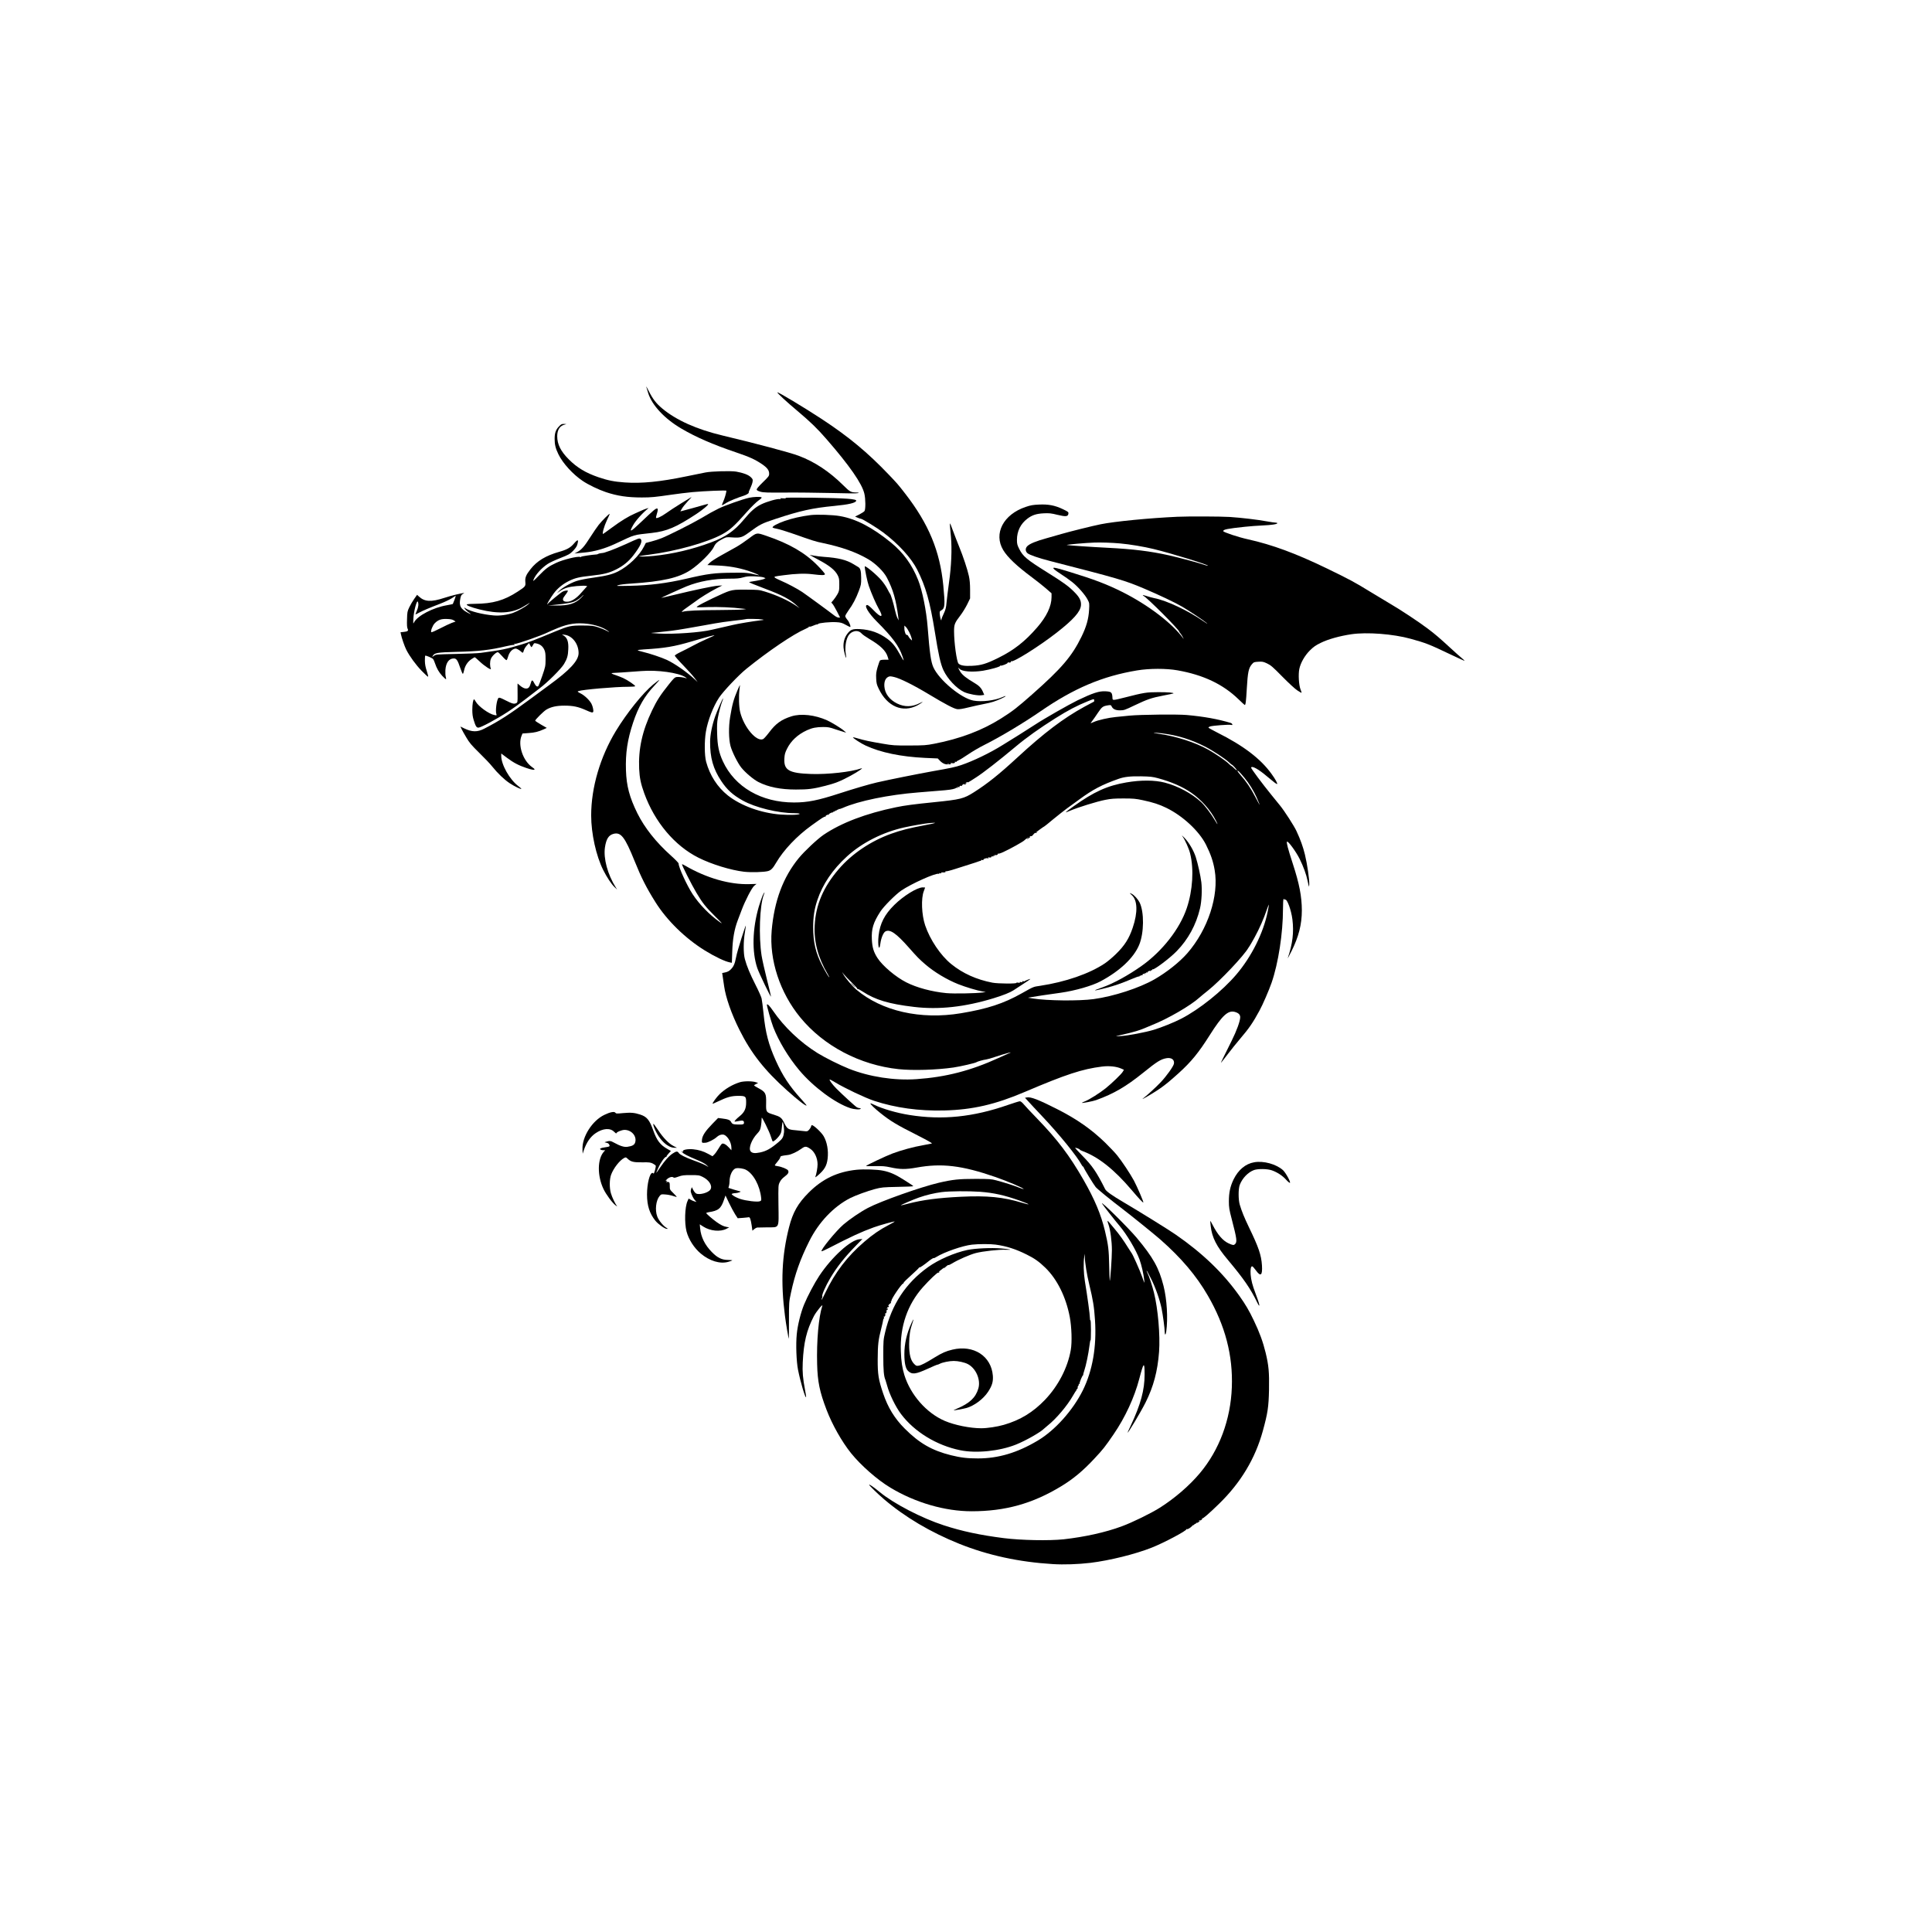 <?xml version='1.0' encoding='utf-8'?>
<svg xmlns="http://www.w3.org/2000/svg" width="3072pt" height="3072pt" version="1.0" viewBox="0 0 3072 3072"> <g transform="translate(0 3072) scale(.1 -.1)"> <path d="m10276 24570c3-14 18-61 32-105 63-193 261-404 525-559 231-136 499-253 865-377 221-75 303-112 418-189 84-58 114-97 114-153 0-35-8-46-101-136-67-65-100-105-97-116 2-12 22-23 58-33 46-14 110-16 390-14 184 2 516-2 736-7 253-7 411-8 425-2 21 9 19 10-16 10-98 2-108 8-217 115-221 219-455 374-709 469-134 51-680 196-1209 322-412 98-735 243-959 429-97 81-151 151-213 274-27 54-46 86-42 72z"/> <path d="m12360 24481c0-14 151-154 315-291 210-177 322-285 469-455 366-421 563-705 600-865 20-84 21-248 2-276-8-11-45-35-82-54l-68-34 40-17c21-10 46-18 54-18 23-1 259-146 353-217 244-183 447-406 542-594 136-270 202-503 281-995 56-354 90-504 135-601 66-141 211-294 331-349 69-31 219-59 274-50l44 6-16 37c-29 72-63 108-147 157-121 71-180 118-216 171-30 45-44 87-18 53 35-47 204-61 377-34 121 20 281 65 273 78-3 6-1 7 5 4 15-10 123 33 115 46-4 6 0 8 10 4 22-8 49 2 40 16-3 6-1 7 6 3 33-21 444 237 721 453 268 209 379 334 388 435 6 75-23 131-113 220-87 87-173 149-425 306-326 204-385 253-445 374-30 60-35 78-35 142 0 137 58 255 165 336 76 58 143 80 261 86 88 4 117 1 218-24 133-32 169-29 174 19 3 26-3 30-90 72-127 60-229 79-378 72-94-4-134-11-210-37-356-119-516-425-358-687 69-115 218-256 461-436 71-53 169-131 218-173l89-78v-60c0-145-79-311-230-484-193-223-370-361-615-482-194-96-274-120-420-127-119-6-183 5-214 36-29 29-71 333-71 514 0 108 10 134 101 252 34 44 82 123 108 175l46 95v135c0 93-6 162-19 220-22 104-93 317-154 465-25 61-69 175-99 255-61 163-57 175-32-100 17-192 6-465-31-720-16-118-34-261-39-318-8-87-15-115-45-179-20-41-36-82-36-91 0-40-19 9-25 64-7 61-6 62 24 80 56 33 60 84 30 394-53 548-232 979-606 1461-113 146-124 158-258 299-340 356-634 601-1070 888-271 178-705 439-705 423z"/> <path d="m8886 23937c-49-51-67-103-67-195s15-153 61-247c71-144 229-317 385-422 90-61 255-140 369-178 182-61 345-85 571-85 151 0 208 6 470 44 94 14 244 32 335 41 181 17 540 32 540 22 0-28-28-124-51-175-31-69-32-69 53-16 37 24 189 86 266 109 51 16 95 43 87 54-2 5 9 35 25 67 16 33 32 78 36 102 6 39 4 44-29 76-40 38-122 68-231 87-86 14-391 6-491-14-38-8-171-35-295-60-428-89-719-117-988-98-167 12-263 31-414 82-202 69-342 152-473 284-129 128-185 241-185 369 1 104 42 167 123 186 31 8 30 8-12 9-40 1-49-3-85-42z"/> <path d="m10830 22716c-91-56-200-128-243-159-71-51-143-84-156-72-2 3 3 29 12 59 31 98 17 115-50 60-25-20-116-105-202-187-167-160-193-171-126-51 43 77 153 200 244 272 16 12-68-16-124-43-16-8-57-26-89-40-102-44-226-120-366-224-74-55-138-100-141-101-18-1 18 127 60 215 27 55 47 102 45 104-7 7-119-106-174-174-26-33-86-121-134-196-93-147-141-202-208-237l-43-23 45 5c25 3 77 8 115 11 156 14 321 61 489 139 333 155 268 136 581 172 238 27 386 90 707 301 104 69 197 147 187 157-3 4-37-3-74-15-67-20-281-79-338-93l-29-7 24 42c12 23 54 75 91 115 38 41 67 74 65 73-1 0-77-47-168-103z"/> <path d="m11911 22805c-105-23-390-124-486-172-99-50-127-65-290-161-132-78-514-270-617-310-40-16-113-40-161-52l-88-23-29-57c-73-145-248-313-412-396-94-47-183-70-397-100-115-16-217-36-266-53-96-32-231-110-277-159l-33-35 45 32c73 50 142 71 269 82 64 5 128 7 142 4l27-6-22-22c-11-12-45-50-75-84-69-80-143-131-202-139-83-11-112 26-66 83 26 32 57 80 57 88 0 11-52 4-81-11-32-16-212-163-242-198-34-38 45 98 99 170 60 81 148 152 249 200 93 45 160 60 345 80 196 21 282 42 396 99s203 130 276 226c115 150 149 229 113 259-19 16-30 12-234-82-96-43-208-90-250-104s-83-28-91-31-33-7-55-9c-21-3-41-8-45-12-3-4-14-7-25-8-72-4-245-30-245-37 0-5-7-7-15-3-39 15-271-42-382-94-119-55-167-91-276-204-88-90-97-97-83-62 33 81 125 183 226 250 30 20 120 62 200 93 132 52 150 62 200 112 36 37 60 70 68 97 26 90 12 95-52 21-56-66-112-97-236-132-214-61-352-145-454-275-72-91-89-134-83-202 6-70 4-73-123-156-213-139-394-191-675-193-60 0-118-4-128-8-29-11 57-46 196-81 303-76 524-62 699 44 29 17 67 40 83 50 28 17 27 16-5-12-48-43-168-110-244-138-87-31-213-48-305-40-173 14-375 65-447 112-27 18-27 18-15-3 6-12 28-34 49-50 55-40 61-47 22-28-138 69-166 119-139 245 8 38 17 54 37 65 15 8 25 14 22 15-31 2-200-39-313-76-214-70-315-64-408 23l-27 25-46-65c-25-35-60-95-78-133-31-64-33-78-36-193-3-87 0-130 9-147 17-33 3-46-61-52l-51-5 6-31c11-58 57-191 85-247 52-103 152-240 244-335 50-52 96-94 102-94s-2 37-19 87c-21 64-30 109-31 165 0 42 2 79 5 82 8 8 112-36 126-54 7-8 20-37 29-65 28-84 64-146 116-202 28-29 54-53 59-53 4 0 3 17-3 37-6 21-8 69-6 108 8 117 57 185 133 185 44 0 62-27 106-158 17-50 35-90 39-87 5 3 14 29 20 59 15 72 57 135 115 174 27 18 51 32 54 32s38-30 77-67c76-73 192-148 179-116-17 41-17 112 0 156 16 43 83 107 111 107 7 0 38-29 70-65 31-36 62-64 68-62s17 26 24 53c17 61 51 107 92 124 27 11 35 10 66-6 19-11 42-27 51-36 24-26 31-22 43 22 6 21 27 56 47 77l36 38 15-32c9-18 19-33 22-33 4 0 15 15 25 34 17 32 19 33 58 24 57-13 96-44 121-97 17-38 21-65 21-156-1-107-2-115-54-265-29-85-58-158-64-162-18-11-37 3-57 41-34 68-45 68-63 1-19-67-41-85-91-76-18 4-51 22-74 42l-42 36-1-29c0-15 0-83 1-150 1-112-1-123-19-132-35-19-64-12-168 41-82 42-104 50-116 40-29-24-53-207-34-258 7-20 5-21-30-14-86 15-258 139-299 215-10 19-22 35-26 35-15 0-28-78-28-166 0-65 6-112 21-160 31-102 45-124 76-124 38 0 293 137 461 247 79 51 203 140 275 196 73 57 179 138 237 182 128 96 343 310 389 388 49 83 63 131 67 232 6 114-14 178-66 214l-35 24 42-6c123-15 223-145 223-291 0-120-137-269-470-511-52-38-187-137-300-221-335-247-490-347-730-470-109-57-195-55-318 4l-61 30 17-37c9-20 43-81 76-136 50-85 80-121 206-245 82-80 174-176 204-215 90-112 195-212 281-269 77-51 186-102 184-88 0 4-22 24-49 44-138 105-270 340-270 480v37l92-69c106-79 185-120 306-161 84-29 132-36 132-21 0 4-18 20-40 35-146 103-229 352-166 500l14 34 94 7c99 6 158 21 243 59l49 23-92 53c-51 30-92 57-92 62 0 17 135 151 178 176 74 44 163 63 287 63 137 0 220-18 335-69 98-44 115-48 123-27 7 17-9 90-28 125-30 57-108 132-169 163-53 27-58 32-40 39 66 24 582 69 797 69 61 0 107 4 107 9 0 16-123 99-192 130-34 15-88 36-118 46-70 22-84 35-39 35 33 0 175 10 448 30 258 20 588-26 696-96 22-14 31-23 20-19-49 16-123 25-156 20-31-5-47-21-123-116-136-170-192-257-268-416-156-325-219-612-205-928 7-144 26-237 81-389 166-457 483-834 862-1024 209-105 513-198 724-223 115-13 321-7 384 11 47 14 76 44 127 132 119 203 330 426 564 594 168 121 206 145 218 138 6-4 9-4 5 1-11 11 29 38 44 29 6-4 8-3 5 3-6 10 50 40 66 35 4-1 7 3 7 9 0 5 5 7 10 4 6-3 10-1 10 5s5 8 10 5c6-3 10-1 10 5s5 8 10 5c6-3 10-1 10 5s5 8 10 5c6-3 10-1 10 5s4 9 9 6 33 5 62 18c251 111 731 209 1199 246 449 35 496 40 549 52 28 6 51 15 51 19 0 5 7 5 17 2 11-5 14-3 8 6-6 10-2 11 15 6 14-4 20-3 16 3-7 12 22 25 36 15 6-3 8-2 5 4-4 6 5 15 19 22 18 8 23 8 18 0-4-8 0-8 15 0 11 7 21 14 21 17s-4 2-10-1c-5-3-10-4-10-1s10 10 21 17c17 8 20 8 14-1-4-7 19 5 51 25 33 21 70 45 84 54 109 69 360 264 635 494 167 140 378 290 624 445 205 129 349 204 516 271 98 40 100 40 103 19 2-12 0-24-5-25-5-2-72-38-148-79-335-183-643-416-1071-811-292-269-470-411-688-550-163-103-210-115-631-158-326-33-464-51-610-81-479-99-869-248-1150-438-98-67-304-260-395-371-249-304-389-680-430-1151-40-467 131-988 455-1382 372-454 950-757 1563-822 227-24 598-13 872 26 109 16 348 71 365 84 14 11 112 39 156 44 20 3 79 19 130 37 177 59 327 98 227 59-18-8-90-40-160-72-441-202-840-305-1305-337-352-25-749 37-1073 165-147 59-378 174-500 249-274 170-533 416-708 672-54 78-86 112-98 101-7-7 68-275 100-357 88-227 242-483 417-691 221-262 566-519 806-599 66-22 158-28 168-11 3 6-3 10-15 10s-31 5-43 12c-24 12-237 207-331 302-60 61-113 133-104 141 3 3 43-18 89-46 153-93 477-246 619-293 341-112 714-163 1114-153 448 11 814 95 1286 297 650 277 909 362 1223 401 111 14 229 2 305-32l43-19-18-31c-22-38-176-186-273-264-94-75-255-177-325-205-31-12-54-24-52-26 7-7 174 25 227 44 281 102 472 213 750 437 218 176 277 213 367 229 80 14 131-24 119-88-8-43-119-198-210-294-70-74-212-205-271-250-25-19-26-21-5-11 44 21 193 111 260 158 95 66 160 120 300 246 201 182 318 325 495 605 199 315 292 400 400 370 59-17 85-43 85-85 0-59-58-218-135-372-142-285-175-353-172-353 2 0 49 60 105 133 55 72 145 185 200 249 141 165 203 254 308 448 52 94 152 326 193 444 107 310 181 789 181 1172 0 91 4 155 10 159 6 3 10 2 10-4s6-8 14-5c32 12 97-166 116-316 25-205 4-383-74-615-3-11 22 38 58 108 116 232 166 428 166 652-1 221-39 421-145 745-77 237-103 335-91 347 16 16 144-159 202-276 60-123 104-242 126-349 23-107 23-107 26-53 4 71-33 326-69 473-30 123-71 238-134 373-37 81-191 320-262 407-21 26-81 100-134 165-152 187-330 426-326 438 13 33 117-24 253-140 108-91 155-127 161-121 9 9-28 76-88 159-171 240-449 452-866 660-72 37-134 71-137 76-4 5 8 14 26 20 43 14 301 33 333 25 20-5 24-3 19 10-3 8-13 17-22 20-205 62-426 102-702 127-146 13-733 7-910-10-63-6-162-16-220-22-115-11-278-48-348-79-25-11-47-20-49-20-3 0 8 17 25 38 16 20 56 78 90 129 65 96 77 105 167 119 35 5 41 3 50-17 20-44 61-64 133-64 63 0 77 5 227 77 208 99 271 121 461 158 87 16 159 32 162 34 12 12-91 21-243 20-185 0-226-7-532-85-186-47-193-48-194-11-5 95-15 105-113 110-100 5-199-27-441-143-137-67-529-290-678-388-62-40-179-115-262-167-82-51-197-122-255-158-198-124-466-253-655-317-99-33-159-46-460-99-248-45-688-133-880-177-125-29-364-99-595-174-343-112-509-145-725-145-518 0-942 245-1131 655-62 134-86 247-91 435-4 129-2 185 11 255 18 95 47 204 72 269 8 21 13 40 11 42-5 5-100-213-127-291-48-138-78-290-79-396-2-256 48-434 178-629 91-137 182-220 339-308 199-112 564-202 822-202 43 0 81-4 84-9 11-17-148-24-299-13-311 23-635 140-842 304-165 131-286 318-345 535-27 101-29 329-4 478 30 179 118 405 210 543 70 104 309 356 431 455 352 285 754 557 942 637 35 15 60 30 55 35-4 4-2 5 4 2 7-4 27-1 45 7 19 7 43 17 54 21 11 5 24 7 29 6s12 3 15 8c10 16 195 34 287 28 71-4 93-10 149-41 36-20 68-36 72-36 17 0-11 76-41 112-20 23-36 50-36 61s23 51 51 90c69 94 120 191 165 312 35 94 38 107 37 207-1 112-12 152-47 172-11 6-44 26-73 44-112 69-244 102-468 117-55 4-129 13-165 20s-66 13-67 12 65-37 147-81c167-89 256-160 298-240 24-46 27-62 27-151 0-92-2-104-29-153-16-29-45-70-64-93l-34-40 20-22c11-12 42-66 70-119l50-98h-26c-14 0-43 15-66 33-56 45-436 323-511 374-80 53-230 133-335 178-47 20-91 42-99 50-17 17-11 19 144 39 183 25 339 30 455 15 144-18 194-18 197 1 2 8-50 69-115 135-201 206-450 350-818 475-156 53-148 54-277-43-62-47-151-107-199-134-48-26-155-86-237-132-82-45-166-99-186-120l-37-36 154-7c181-7 336-34 490-83 98-31 220-84 163-71-174 40-180 41-395 39-300-2-398-14-755-97-304-70-579-105-890-111-215-4-227-4-185 10 25 9 115 20 200 25 507 33 763 92 952 217 141 94 332 284 370 369 22 51 60 85 140 125 57 29 62 30 157 23 120-8 152 1 246 69 195 143 212 151 437 226 390 129 587 173 933 206 234 23 336 47 349 81 12 31-170 43-699 50-302 3-435 2-425-5 11-8-1-9-40-5-43 4-52 3-40-6s10-11-11-6c-37 8-201-38-294-83-96-47-164-106-281-247-145-174-285-272-519-359-294-110-611-185-914-215-109-11-238-13-229-5 3 3 72 14 154 24 430 55 927 194 1169 326 122 67 194 132 397 362 65 73 144 150 178 174 43 30 57 45 48 51-20 12-125 8-197-7zm228-1265 34-13-25-13c-14-7-72-21-129-30s-105-17-107-19c-6-5 77-40 266-111 261-98 386-165 492-263l45-42-50 35c-124 85-316 173-500 229-96 29-107 30-295 31-175 1-203-1-275-22-77-22-454-203-505-242-25-19-24-19 165-13 172 5 391-4 555-25l55-6-50-7c-27-4-201-8-385-9-319-1-515-10-570-26-23-7-24-6-10 10 8 10 48 41 90 69 41 28 93 65 115 82 62 50 230 154 335 208l95 48-70-4c-75-5-374-68-700-147-110-27-201-48-202-47-2 3 319 149 404 184 202 81 429 122 678 122 120 0 164 4 220 20s92 20 180 17c61-2 125-9 144-16zm-2898-324c-92-94-195-126-396-124l-130 1 95 9c217 20 302 37 358 71 29 17 65 44 79 59 15 16 29 28 32 28s-14-20-38-44zm-2014-33c-13-34-25-64-27-67-3-2-46-11-96-20-217-37-465-166-519-270-16-30-16-29-12 59 5 109 54 298 70 269 17-30 11-89-16-148-14-31-23-56-20-56 2 0 28 12 56 28 64 34 163 76 335 142 73 28 158 69 190 90 31 21 58 38 59 36 1-1-8-29-20-63zm-12-327 29-19-60-21c-32-12-117-52-188-89s-133-64-138-59c-15 15 20 106 54 141 54 55 101 72 193 69 59-2 89-8 110-22zm4900 15c40-7 40-7-25-15-110-12-371-56-433-72-32-8-108-26-170-39s-139-31-172-39c-167-42-603-73-840-60-88 5-140 10-115 11 42 3 112 10 320 34 47 5 159 23 250 39s203 36 250 44 132 23 190 34 190 30 295 42c104 11 191 23 194 25 7 8 213 4 256-4zm-2766-71c109-14 223-51 291-94 63-41 63-47-1-12-24 13-82 37-129 52-78 25-98 27-245 28-188 1-223-7-425-90-364-151-429-175-552-213-243-73-303-86-643-132-44-6-223-14-397-17-311-7-317-7-348-30-28-21-30-21-21-5 28 53 68 60 381 68 349 8 533 29 789 90 57 14 114 23 125 20 17-5 18-4 6 4-13 9-13 11 0 11 45 0 433 136 530 185 25 12 96 44 159 69 172 70 301 88 480 66zm2011-184c0-1-55-27-122-56-68-30-168-78-223-109-55-30-142-74-192-98-56-27-93-50-93-59 0-8 60-77 133-152s154-166 181-202l49-65-44 41c-127 118-319 252-445 311-89 41-275 103-386 129-43 10-78 21-78 25s44 10 98 13c335 20 482 45 757 126 254 75 365 105 365 96zm7120-1557c243-30 457-96 685-212 117-60 311-187 374-246 24-23 46-41 49-41 11 0 84-81 78-87-3-3-22 10-41 30-20 21-39 37-43 37s-25 17-47 39c-50 48-202 152-320 219-212 119-521 218-805 257-57 8-79 13-55 14 22 1 79-4 125-10zm1306-704c75-90 150-211 197-318 26-59 47-111 47-115s-31 52-69 125c-72 139-146 249-235 348-30 33-52 64-49 69 6 9 31-16 109-109zm-1373-9c214-58 388-134 527-230 162-111 310-278 394-444 38-75 32-76-12-2-67 113-160 236-223 296-148 137-367 255-578 310-160 41-378 43-611 3-302-51-517-149-840-380-151-109-154-112-55-70 124 53 426 147 560 173 89 18 145 22 290 22 158 0 196-4 308-28 163-35 259-66 372-121 261-127 521-368 631-586 74-148 115-266 138-404 70-406-107-945-434-1321-125-143-328-304-525-417-240-137-648-270-964-313-232-32-740-27-971 10l-75 12 65 11c64 12 240 38 457 68 226 32 499 110 633 182 307 164 527 372 613 578 79 189 82 525 7 676-26 51-83 114-122 135-41 21-42 17-4-17 94-82 100-275 17-520-58-173-130-286-268-420-54-53-133-119-175-147-246-165-626-296-1031-357-109-16-98-11-290-119-289-163-546-247-967-317-640-107-1260 33-1664 376-66 56-176 186-209 247l-18 33 27-35c15-19 70-77 123-129s95-98 93-103c-1-5 2-7 7-4 4 3 39-15 77-40 201-132 416-197 814-244 397-48 813-2 1270 138 156 48 260 90 314 125 28 19 98 65 156 102 132 86 136 90 75 68-28-10-51-21-53-24-2-4-12-4-24-1-16 4-19 2-13-8s2-11-19-6c-20 5-26 3-21-5 6-8-2-9-25-4-19 4-30 3-27-2 11-17-290-15-383 2-253 49-472 147-655 296-170 138-338 388-415 617-56 167-66 427-21 542 11 30 21 56 21 58 0 1-17 2-38 2-88 0-307-135-453-280-154-152-227-294-249-488-17-150 9-270 28-128 12 91 48 178 81 196 73 39 172-30 374-259 131-149 166-184 260-265 143-123 343-243 524-315 113-45 310-104 388-116l50-9-52-7c-111-15-459-21-576-10-228 22-469 86-636 171-167 84-379 263-459 388-61 94-83 169-89 295-8 167 22 267 135 442 54 84 242 272 332 334 161 110 550 284 596 267 9-4 12-2 8 5-4 8 1 9 16 4s20-4 16 4c-4 7 0 10 11 9 41-3 64 2 57 14-4 7-3 8 5 4 6-4 73 12 149 37 75 24 184 59 242 77s116 37 130 43 28 10 33 9c4-1 7 3 7 9s9 8 21 4c14-5 19-3 15 3-8 13 49 33 71 25 12-5 14-3 8 7s-4 12 8 7c20-8 49 2 42 13-3 5 5 6 17 2 14-3 19-1 14 6-5 8-1 10 10 5 13-5 15-3 9 7-5 9-4 11 4 6 16-10 53 3 45 16-4 7-2 8 5 4 6-4 44 7 84 26 108 49 320 167 337 188 8 9 29 25 45 35l30 17-25-21c-18-17-20-20-5-12 11 5 29 17 40 26s14 13 6 9c-9-4-12-3-7 4 4 6 13 9 20 6 8-3 23 8 36 26s28 29 36 26c7-3 16 0 20 6 5 7 2 8-7 3-26-15-5 3 59 49 34 25 65 46 68 46s66 51 140 113c75 61 173 139 218 172 46 33 134 98 197 143 215 158 359 234 625 328 90 32 187 43 359 40 147-3 183-7 268-30zm-3698-745c-255-48-389-82-545-138-326-117-626-320-835-564-244-285-364-566-381-894-14-258 54-514 206-772 17-29 29-53 27-53-9 0-59 83-112 185-104 198-145 371-145 615 0 165 19 286 66 427 86 256 242 486 472 696 239 218 570 385 912 461 127 28 330 63 400 69 134 11 114 1-65-32zm5441-1382c-68-334-256-711-498-995-222-261-588-554-876-702-111-58-311-138-435-176-126-39-421-95-527-100-79-5-88-4-50 5 182 41 224 51 296 73 44 13 100 33 125 44 24 11 80 34 124 52 254 100 619 312 760 441 17 15 77 65 135 111 192 153 571 554 641 678 8 14 17 27 20 30 4 3 38 64 78 135 76 139 145 295 193 438 17 48 32 86 34 85 2-2-7-56-20-119z"/> <path d="m18805 17417c40-56 101-193 119-269 62-250 41-586-53-866-111-331-389-687-721-922-215-152-453-282-633-344-161-56-137-58 69-5 133 34 246 73 402 139 63 27 119 47 124 44 4-3 8 0 8 6s5 8 10 5c6-3 10-2 10 4s7 7 17 4c10-4 14-2 10 4-8 13 20 26 35 16 7-4 8-1 3 7-6 10-4 12 9 7 11-5 15-3 10 5s-2 9 10 5c9-4 15-3 12 2-3 4 6 13 20 20 20 9 24 9 19-1-4-7 0-5 8 4 8 10 17 15 20 11 4-3 7 0 7 7s3 11 6 7c17-17 276 177 385 290 182 187 308 418 370 680 26 109 35 298 21 415-13 105-55 295-88 398-33 104-108 233-178 305-42 44-51 50-31 22z"/> <path d="m13560 15055c19-19 36-35 39-35s-10 16-29 35-36 35-39 35 10-16 29-35z"/> <path d="m12890 22530c-148-19-293-51-415-94-120-42-206-90-188-106 4-4 37-13 72-19 35-7 140-39 235-72 336-118 372-130 491-154 301-64 530-145 722-258 117-69 245-195 295-292 100-192 146-352 182-635l6-45-20 37c-11 20-29 80-41 133-22 104-66 246-78 255-3 3-22 36-41 74s-62 101-96 140c-76 89-264 245-264 218 0-43 41-243 64-307 42-121 113-284 158-364 84-145 43-155-86-20-45 47-84 79-96 79-58 0 16-127 154-265 248-248 350-386 407-554 30-87 22-82-35 22-74 134-123 196-203 256-133 99-273 149-443 158-113 5-146-7-197-75-46-60-67-139-60-221 5-57 34-168 42-159 1 2-2 34-8 72-13 86 1 198 35 264 46 91 157 117 217 50 14-17 69-55 121-86 179-105 266-189 295-286l14-46h-63c-40 0-68-5-74-13-6-7-23-55-38-106-22-77-26-107-22-180 3-74 9-98 40-162 135-283 379-388 615-265 27 14 59 35 73 46 18 15 9 13-33-9-123-64-243-66-363-7-122 61-194 158-202 272-5 74 16 127 59 150 25 13 37 13 97-1 94-22 306-127 550-274 268-161 399-230 453-237 32-4 82 4 184 29 77 19 183 42 235 52 52 9 122 26 155 37 78 25 195 79 195 89 0 4-25-3-55-17-116-53-326-78-456-54-197 36-549 330-639 532-38 87-58 226-90 638-20 260-85 582-150 745-98 247-236 437-434 599-296 241-555 376-811 420-111 20-364 28-465 16zm1568-1863c17-34 34-78 38-97l6-35-22 20c-12 11-29 32-36 48-8 15-19 25-24 22-16-10-40 52-40 101v47l24-22c13-12 37-50 54-84z"/> <path d="m18720 22503c-440-20-996-74-1218-119-123-24-518-123-622-154-52-16-161-47-242-69-163-45-264-86-303-125-34-34-33-79 1-111 29-27 179-79 359-125 1095-281 1189-308 1500-440 236-100 493-222 603-287 119-70 346-222 392-262 19-17-7-3-58 33-237 165-583 328-777 365-33 7-86 21-118 32s-61 18-64 15 1-8 9-11c51-20 568-538 568-569 0-4 8-16 18-26 10-11 28-39 40-62 14-27 16-34 5-18-171 237-554 529-963 735-245 123-455 203-838 320-206 63-256 75-262 64-7-10 21-33 108-90 64-41 152-103 194-137 91-73 205-203 243-279 27-51 28-58 22-161-8-143-42-265-121-427-153-312-315-502-786-918-244-215-310-266-499-385-295-186-649-320-1056-398-129-25-160-27-395-28-233-1-269 2-415 27-219 37-298 54-414 88-35 11-66 17-68 15-9-8 128-98 201-131 239-111 564-178 944-196l203-9 37-39c23-24 53-43 78-50 47-13 114-4 92 11-9 7-4 8 14 4 32-7 60 2 51 17-4 6 0 8 10 4 10-3 17-3 17 2s14 15 32 22 88 50 155 96c68 46 183 113 256 149 250 125 622 348 892 534 530 366 986 559 1535 650 198 33 466 33 645 1 411-73 721-221 966-458 53-51 98-93 101-93 14 0 21 51 33 265 15 257 29 323 80 382 30 35 36 37 103 41 64 4 79 1 139-27 59-28 90-54 244-211 104-105 201-195 239-219 35-23 65-40 66-38 2 2-6 28-18 58-26 68-36 237-18 323 20 96 85 211 167 293 60 59 92 82 177 123 113 56 300 108 482 135 247 37 667 5 944-72 239-66 297-88 619-242 129-61 235-110 238-108 2 2-18 22-44 43-27 21-104 91-173 154-177 163-250 226-370 316-139 105-433 300-604 399-75 44-216 129-314 189-244 150-320 191-687 369-492 238-866 376-1253 462-148 32-392 113-392 130 0 26 64 39 345 69 77 8 203 18 280 21 144 6 235 20 235 36 0 5-13 9-28 9-16 0-77 9-138 20-152 28-400 57-589 70-142 9-661 11-835 3zm-910-424c151-13 384-52 534-89 281-68 877-252 863-266-2-2-23 3-46 11-93 33-406 117-575 155-297 66-565 99-976 120-244 12-642 39-647 44-8 7 296 34 442 39 105 3 276-2 405-14zm-2723-3505c-3-3-12-4-19-1-8 3-5 6 6 6 11 1 17-2 13-5z"/> <path d="m10387 19837c-164-135-419-452-593-738-251-414-394-902-394-1345 0-288 78-642 192-869 58-115 130-224 179-270l42-40-22 35c-129 204-198 460-172 636 20 133 58 194 135 215 119 32 181-48 336-431 107-266 187-424 332-655 182-290 473-575 785-768 162-100 320-175 399-190l31-6 6 177c6 200 34 358 87 497 17 44 44 116 61 161 55 149 163 358 202 390l36 29-112-3c-313-10-680 95-1020 292-26 16-50 26-53 24-7-8 155-330 229-453 95-161 146-225 297-375 116-115 127-128 75-92-164 116-325 281-432 444-91 139-223 427-223 487 0 10-52 64-119 124-241 216-420 442-536 674-126 256-174 435-182 685-9 273 23 485 113 757 84 253 184 426 343 593 46 48 79 88 75 87-5 0-49-33-97-72z"/> <path d="m11728 19748c-62-144-85-227-119-434-25-151-22-345 6-454 24-92 115-274 172-345 67-83 196-191 273-230 160-81 353-119 595-119 198 0 271 9 468 59 161 41 240 73 403 161 125 68 219 134 164 115-160-56-526-96-790-88-355 12-439 60-428 247 4 66 11 92 42 154 62 127 174 230 320 296 82 37 149 50 256 50 77 0 104-5 192-36 57-19 119-39 138-44l35-9-35 30c-48 42-199 134-268 165-193 87-416 112-567 64-161-51-250-115-355-255-40-53-83-101-96-107-104-48-303 185-364 426-21 84-26 251-11 371 5 33 7 61 6 63-1 1-18-35-37-80z"/> <path d="m12124 16475c-13-31-40-108-59-173-102-350-111-718-23-977 29-84 216-472 217-450 1 6-28 127-64 269s-74 313-85 379c-48 309-31 802 35 970 23 58 7 44-21-18z"/> <path d="m11788 15796c-37-116-75-248-83-294-21-108-39-149-83-194-26-27-49-40-87-49l-52-11 8-52c5-28 15-98 23-156 25-179 117-443 243-694 186-373 399-644 758-965 178-159 298-251 310-239 2 2-39 51-91 108-182 201-288 362-398 605-116 258-164 441-195 746-11 108-25 218-31 243-6 26-48 122-95 213-88 173-142 303-171 413-25 90-24 283 0 423 10 59 17 109 15 111s-34-91-71-208z"/> <path d="m11765 13512c-116-35-238-107-324-191-44-43-111-134-111-151 0-3 39 13 88 37 141 68 213 88 319 88 120 0 128-7 127-109 0-96-29-155-104-215-52-42-86-79-79-85 2-2 31 2 64 9 64 14 85 7 85-26 0-27-16-32-89-30-86 2-98 7-116 41-17 32-48 44-148 56l-59 7-87-89c-116-119-162-189-169-254-5-54-4-55 58-50 38 3 132 50 173 87 33 30 62 43 98 43 64 0 139-115 139-212v-38l-40 44c-48 52-93 74-114 57-8-7-32-42-54-79s-52-78-67-92l-26-25-67 37c-81 44-149 64-241 74-88 8-173-9-163-34 5-15 4-16-14-2s-18 13 1-9c24-28 89-62 242-126 74-30 126-60 151-83 21-21 31-32 23-26-41 29-103 56-236 104-126 46-215 90-232 117-20 31-41 29-96-8-60-39-125-112-199-221-32-49-61-88-63-88s11 35 31 77c40 90 110 187 126 177 6-4 8-3 5 2-3 6 12 29 33 51l38 42-55 31c-115 65-168 134-226 296-61 169-101 217-208 252-92 30-150 34-273 23-97-10-110-9-121 6-17 23-82 11-175-34-193-92-356-349-348-547l3-71 18 55c43 126 106 217 190 273 115 77 230 85 293 20 19-19 34-30 34-24 0 19 83 54 130 55 114 0 201-103 169-202-13-38-45-56-122-67-52-8-115 12-215 67-52 30-71 31-137 10-16-5-13-7 15-12 24-3 38-13 47-30 14-29 8-33-72-44-64-9-87-22-65-36 8-5 28-10 44-10h29l-20-22c-105-115-108-382-7-594 41-87 141-222 192-260 22-17 30-20 21-8-26 30-76 135-95 200-25 85-24 222 3 295 38 103 135 228 207 266 27 14 30 13 55-11 51-49 94-60 233-58 113 2 132-1 169-20 22-11 43-27 46-34 2-7-3-41-13-75-10-35-20-57-22-51-2 7-10 12-18 12-43 0-86-173-86-345 1-176 40-298 131-413 46-57 151-132 185-132 18 0 17 3-9 18-51 31-123 120-144 178-39 102-21 256 36 325 26 31 28 31 92 26 36-2 92-13 124-24 31-11 57-17 57-14 0 4-25 31-55 61-54 53-55 55-55 111 0 49-3 59-20 64-11 3-25 3-32-1-9-5-8-2 1 9 12 16 12 17-5 11-16-6-15-3 5 19 32 35 86 53 107 36 12-10 27-8 82 12 58 21 85 24 197 24 122 0 134-2 187-28 105-52 162-144 123-203-32-50-173-88-225-62-14 7-35 33-47 57l-22 44-11-28c-6-15-8-37-5-49 14-50 40-103 64-129l26-29-30 8c-16 4-44 16-62 27l-33 19-19-43c-42-95-49-343-15-478 34-129 120-264 227-354 141-118 306-168 435-132 35 10 64 21 66 24s-29 6-68 7c-98 0-168 34-257 125-111 113-173 238-186 376l-6 65 56-36c110-71 271-86 368-35l44 23-42 7c-49 9-90 29-158 77-65 46-165 133-165 143 0 4 17 11 38 14 155 23 197 57 245 200l23 66 56-118c31-65 75-146 97-181l41-63 83 6c45 4 87 8 93 10 18 5 32-36 46-129l12-85 29 25c16 13 36 24 45 25s82 2 160 3c201 2 185-31 180 361-3 309-3 310 21 358 15 32 41 61 76 87 58 43 72 68 56 99-12 22-102 59-167 68-24 3-44 9-44 14 0 4 18 29 40 54s43 57 46 70c6 24 7 25 125 40 52 7 142 49 213 100 56 41 75 41 138-1 70-45 118-147 118-248 0-55-18-152-35-199-5-11 6-6 31 15 113 96 150 158 164 275 15 130-9 264-64 358-37 62-156 173-187 175-4 0-9-10-13-23-3-13-17-36-31-51-24-26-30-28-78-22-29 4-94 10-144 15-110 9-127 20-175 119-39 79-61 96-165 128-122 37-124 40-121 182 3 158-7 177-129 243-35 18-63 37-63 40 0 4 15 14 32 22l33 16-30 11c-53 21-193 22-260 2zm494-869c12-40 25-73 29-73 18 0 64 40 98 84 33 44 38 57 45 133 4 47 9 87 12 89 11 12 29-110 23-161-9-75-24-103-88-156-124-104-193-143-294-164-84-18-130-11-151 22-33 49 20 186 107 278 41 44 49 59 59 116 6 36 11 86 11 110 0 44 1 43 64-81 35-69 74-158 85-197zm-399-523c119-61 223-253 243-448 4-39 2-44-22-53-38-15-221 7-311 37-41 14-90 37-109 52-31 23-33 26-15 33 10 4 33 8 51 8 17 1 44 6 60 13 24 10 25 12 8 15-11 2-57 16-102 29l-81 26 9 31c5 18 9 49 9 69 0 101 48 200 103 211 38 9 118-3 157-23z"/> <path d="m16327 13270-29-5 54-59c29-33 128-139 219-235 274-290 558-640 628-774 8-15 18-27 23-27 4 0 8-4 8-10 0-14 159-275 192-315 29-34 227-196 424-346 143-109 507-403 604-488 332-292 573-576 755-891 277-477 401-953 382-1459-19-514-199-997-509-1366-167-199-403-402-638-550-143-90-436-233-602-294-257-96-594-170-927-207-230-24-672-16-951 19-375 48-664 109-954 204-351 114-794 344-1016 527-93 77-170 130-170 118s132-141 236-230c334-285 739-525 1199-710 458-183 946-289 1486-322 177-11 402-3 599 20 308 38 712 138 974 242 195 77 561 272 549 291-3 6-1 7 5 3 14-8 58 18 91 53 13 14 20 19 16 11s3-4 15 10 19 18 15 10 3-4 16 10 20 19 14 11c-7-10-2-10 18 3 25 17 40 35 15 20-7-5-8-3-4 5 5 7 10 10 13 7 10-10 44 15 37 26-4 6-3 8 3 5 11-7 110 79 267 232 345 336 575 719 696 1159 78 285 92 379 98 652 5 283-5 390-54 592-42 173-98 325-185 506-78 164-132 256-232 397-258 364-588 681-1017 977-108 75-574 364-817 507-191 112-283 178-300 212-139 277-204 371-367 537-66 67-116 122-110 122 20 0 74-22 74-30 0-4 21-15 48-25 249-93 499-291 774-615 120-141 175-200 187-200 11 0-96 248-149 348-56 104-193 311-267 402-33 41-119 131-189 200-217 211-449 374-760 532-300 152-424 201-487 188z"/> <path d="m16025 13150c-555-193-1044-242-1564-159-204 32-432 99-565 164-27 14-52 23-55 20-8-8 67-81 159-154 163-130 257-186 590-354 176-90 239-126 225-130-11-3-74-15-140-27-146-25-345-79-483-131-100-37-421-189-422-199 0-3 65-4 143-2 119 2 161-1 243-19 154-34 244-35 419-4 399 72 720 34 1249-149 192-66 463-182 452-193-2-2-37 9-77 25-79 32-222 77-359 114-77 20-107 23-330 23-261 0-359-10-580-61-287-67-928-294-1130-401-120-63-290-179-388-263-117-100-368-407-349-426 3-3 54 19 114 50 363 187 515 257 718 331 101 36 325 98 331 92 2-2-42-28-98-57-135-70-254-151-385-265-273-234-464-485-621-813-29-63-56-112-59-109-2 3 0 15 7 26 6 12 8 26 5 31-11 17 55 166 124 282 108 183 230 337 419 530l95 97-44-3c-143-10-440-280-641-581-76-114-189-327-243-459-53-129-103-331-116-471-16-164-6-431 20-565 38-191 114-451 128-436 3 2-4 53-16 113-35 186-44 289-37 437 15 324 61 513 178 740 39 73 148 206 133 161-58-174-92-554-82-928 7-275 40-437 149-722 90-237 244-509 390-691 157-195 420-426 628-550 396-238 866-374 1289-374 534 0 969 121 1422 396 193 116 353 250 532 443 136 145 169 187 305 386 184 269 329 583 407 880 70 269 85 281 85 70 0-246-62-476-221-814-27-57-49-106-49-109 0-24 207 322 285 477 127 254 192 500 215 807 19 262-17 682-81 939-26 106-77 260-101 308-11 22-18 41-15 43 2 2 33-56 70-129 72-143 137-329 167-472 21-105 50-319 50-376 0-54 16-49 24 7 29 211 11 514-43 727-72 286-166 454-428 767-135 161-589 609-548 540 15-26 216-282 276-351 115-136 263-383 318-535 32-88 66-237 75-329 6-59 6-59-34 55-36 102-154 367-170 380-3 3-28 41-55 85-70 113-137 207-219 304-39 46-79 93-88 105-22 26-23 11-2-45 30-86 54-266 54-407 0-121-25-481-34-490-2-1-6 106-9 240-5 258-14 331-67 554-64 266-163 501-340 811-222 387-413 640-735 973-93 96-190 199-214 228-29 34-52 52-65 51-12 0-97-27-191-59zm-440-1380c220-17 389-55 630-141 167-60 187-79 35-33-298 90-553 115-968 95-363-18-607-49-842-110-63-17-116-29-117-27-6 5 196 92 287 124 120 42 244 71 363 87 127 16 426 18 612 5zm251-841c167-23 317-71 487-156 126-62 199-114 299-211 188-183 327-464 388-782 30-159 38-403 16-526-49-281-198-569-409-791-191-199-393-323-656-399-104-30-260-54-358-54-177 0-422 49-581 117-289 124-543 412-642 729-34 111-51 219-56 379-15 393 106 743 350 1017 105 118 234 240 246 233 5-3 12 0 16 6 5 8 2 10-7 5-17-9 24 26 66 56 27 20 28 20 15 3-8-11 3-3 23 18 21 20 42 35 47 32s31 8 58 25c97 60 286 142 379 166 115 29 369 57 475 52 124-5 75 9-72 21-156 13-408 2-536-24-205-43-461-154-627-273-354-253-579-594-683-1037-27-115-29-131-29-370 0-238 8-328 35-390 4-11 16-49 25-83 35-135 135-341 221-455 213-284 568-501 944-577 252-52 624-14 884 90 153 61 390 195 450 256 11 10 36 32 55 47 135 107 311 315 402 475 24 42 48 80 54 84 5 4 6 8 1 8-6 0-2 6 9 13 10 8 15 19 11 25-3 6 0 16 7 24 8 7 12 19 9 27-3 9 0 11 8 6s11-4 7 2 6 40 22 78c16 37 31 63 33 59 3-5 3-4 2 3-2 7 6 38 17 70 26 75 67 271 82 395 6 54 14 93 18 87 3-6 6 67 6 161s-4 165-9 158c-4-8-8 8-8 38 0 51-39 337-80 584-20 128-25 291-10 385l7 50 2-47c2-98 33-287 72-447 58-239 77-352 90-560 28-424-38-803-193-1118-159-319-442-636-718-800-324-193-625-283-950-283-170 0-271 12-430 51-301 75-503 191-735 424-161 161-267 335-343 560-74 220-87 301-86 540 1 234 10 312 56 489 17 66 31 131 32 143 1 11 5 19 10 16 4-3 5 5 1 17-5 15-3 20 3 16 13-8 26 29 16 45-4 7-3 9 4 5 13-8 26 29 16 45-4 7-3 9 3 6 11-7 28 22 18 31-3 3-5-1-5-8s-2-11-5-8c-8 8 6 39 15 33 4-3 11 2 14 11 4 9 2 13-5 8-8-5-8-1 0 14 6 11 18 22 27 26s14 13 10 21c-3 8-1 15 5 15s8 4 5 9c-11 17 161 271 184 271 6 0 9 5 7 11-1 7 54 62 123 123s124 115 122 119c-1 5 1 6 6 3 8-5 73 39 152 103 38 31 80 55 80 46 0-3 17 5 38 18 126 78 419 180 567 196 106 12 294 12 381 0z"/> <path d="m14491 9678c-75-165-111-328-111-492 0-140 20-229 60-266 63-59 119-52 312 36 76 35 144 64 151 64s26 7 42 16c43 22 150 44 220 44 71 0 170-22 223-49 130-67 210-250 168-390-43-145-139-235-344-321-29-13-51-24-50-25 4-4 153 23 201 36 124 33 272 143 347 257 65 98 84 163 77 257-24 313-307 496-643 415-102-24-165-52-284-125-139-86-210-123-252-130-34-6-41-4-72 27-57 57-81 153-80 318 1 138 15 225 53 335 11 30 17 55 15 55-3 0-18-28-33-62z"/> <path d="m10395 12809c68-191 212-339 330-339h39l-54 27c-74 38-166 132-245 253-37 55-70 100-75 100s-3-19 5-41z"/> <path d="m19942 12239c-138-24-252-120-327-272-54-112-75-209-75-351 0-93 5-127 46-283 81-311 87-360 53-394-22-22-36-20-106 12-89 42-171 136-249 288-20 39-38 70-40 69-1-2 2-39 7-82 20-182 91-323 275-541 252-301 361-459 465-677 13-27 26-48 30-48 11 0-7 60-56 190-52 138-71 212-79 305-6 78 3 130 24 130 8 0 34-29 60-65 76-106 106-80 96 80-11 165-52 286-209 610-75 157-111 246-144 355-24 81-24 252 0 315 41 107 133 202 228 236 65 22 209 20 282-5 86-30 170-85 226-148 27-30 55-53 61-51 19 6-66 162-110 202-107 96-309 152-458 125z"/> <path d="m13620 12120c-306-32-543-145-761-363-172-172-253-315-313-552-114-450-134-873-65-1405 17-134 55-359 62-366 1-1 2 129 2 289 0 290 0 293 32 442 63 295 147 533 291 820 150 301 387 550 651 685 83 42 277 113 391 143 109 28 127 30 363 35 136 2 247 7 247 11 0 7-21 21-165 112-121 76-204 112-310 134-94 20-305 27-425 15z"/> </g> </svg>
